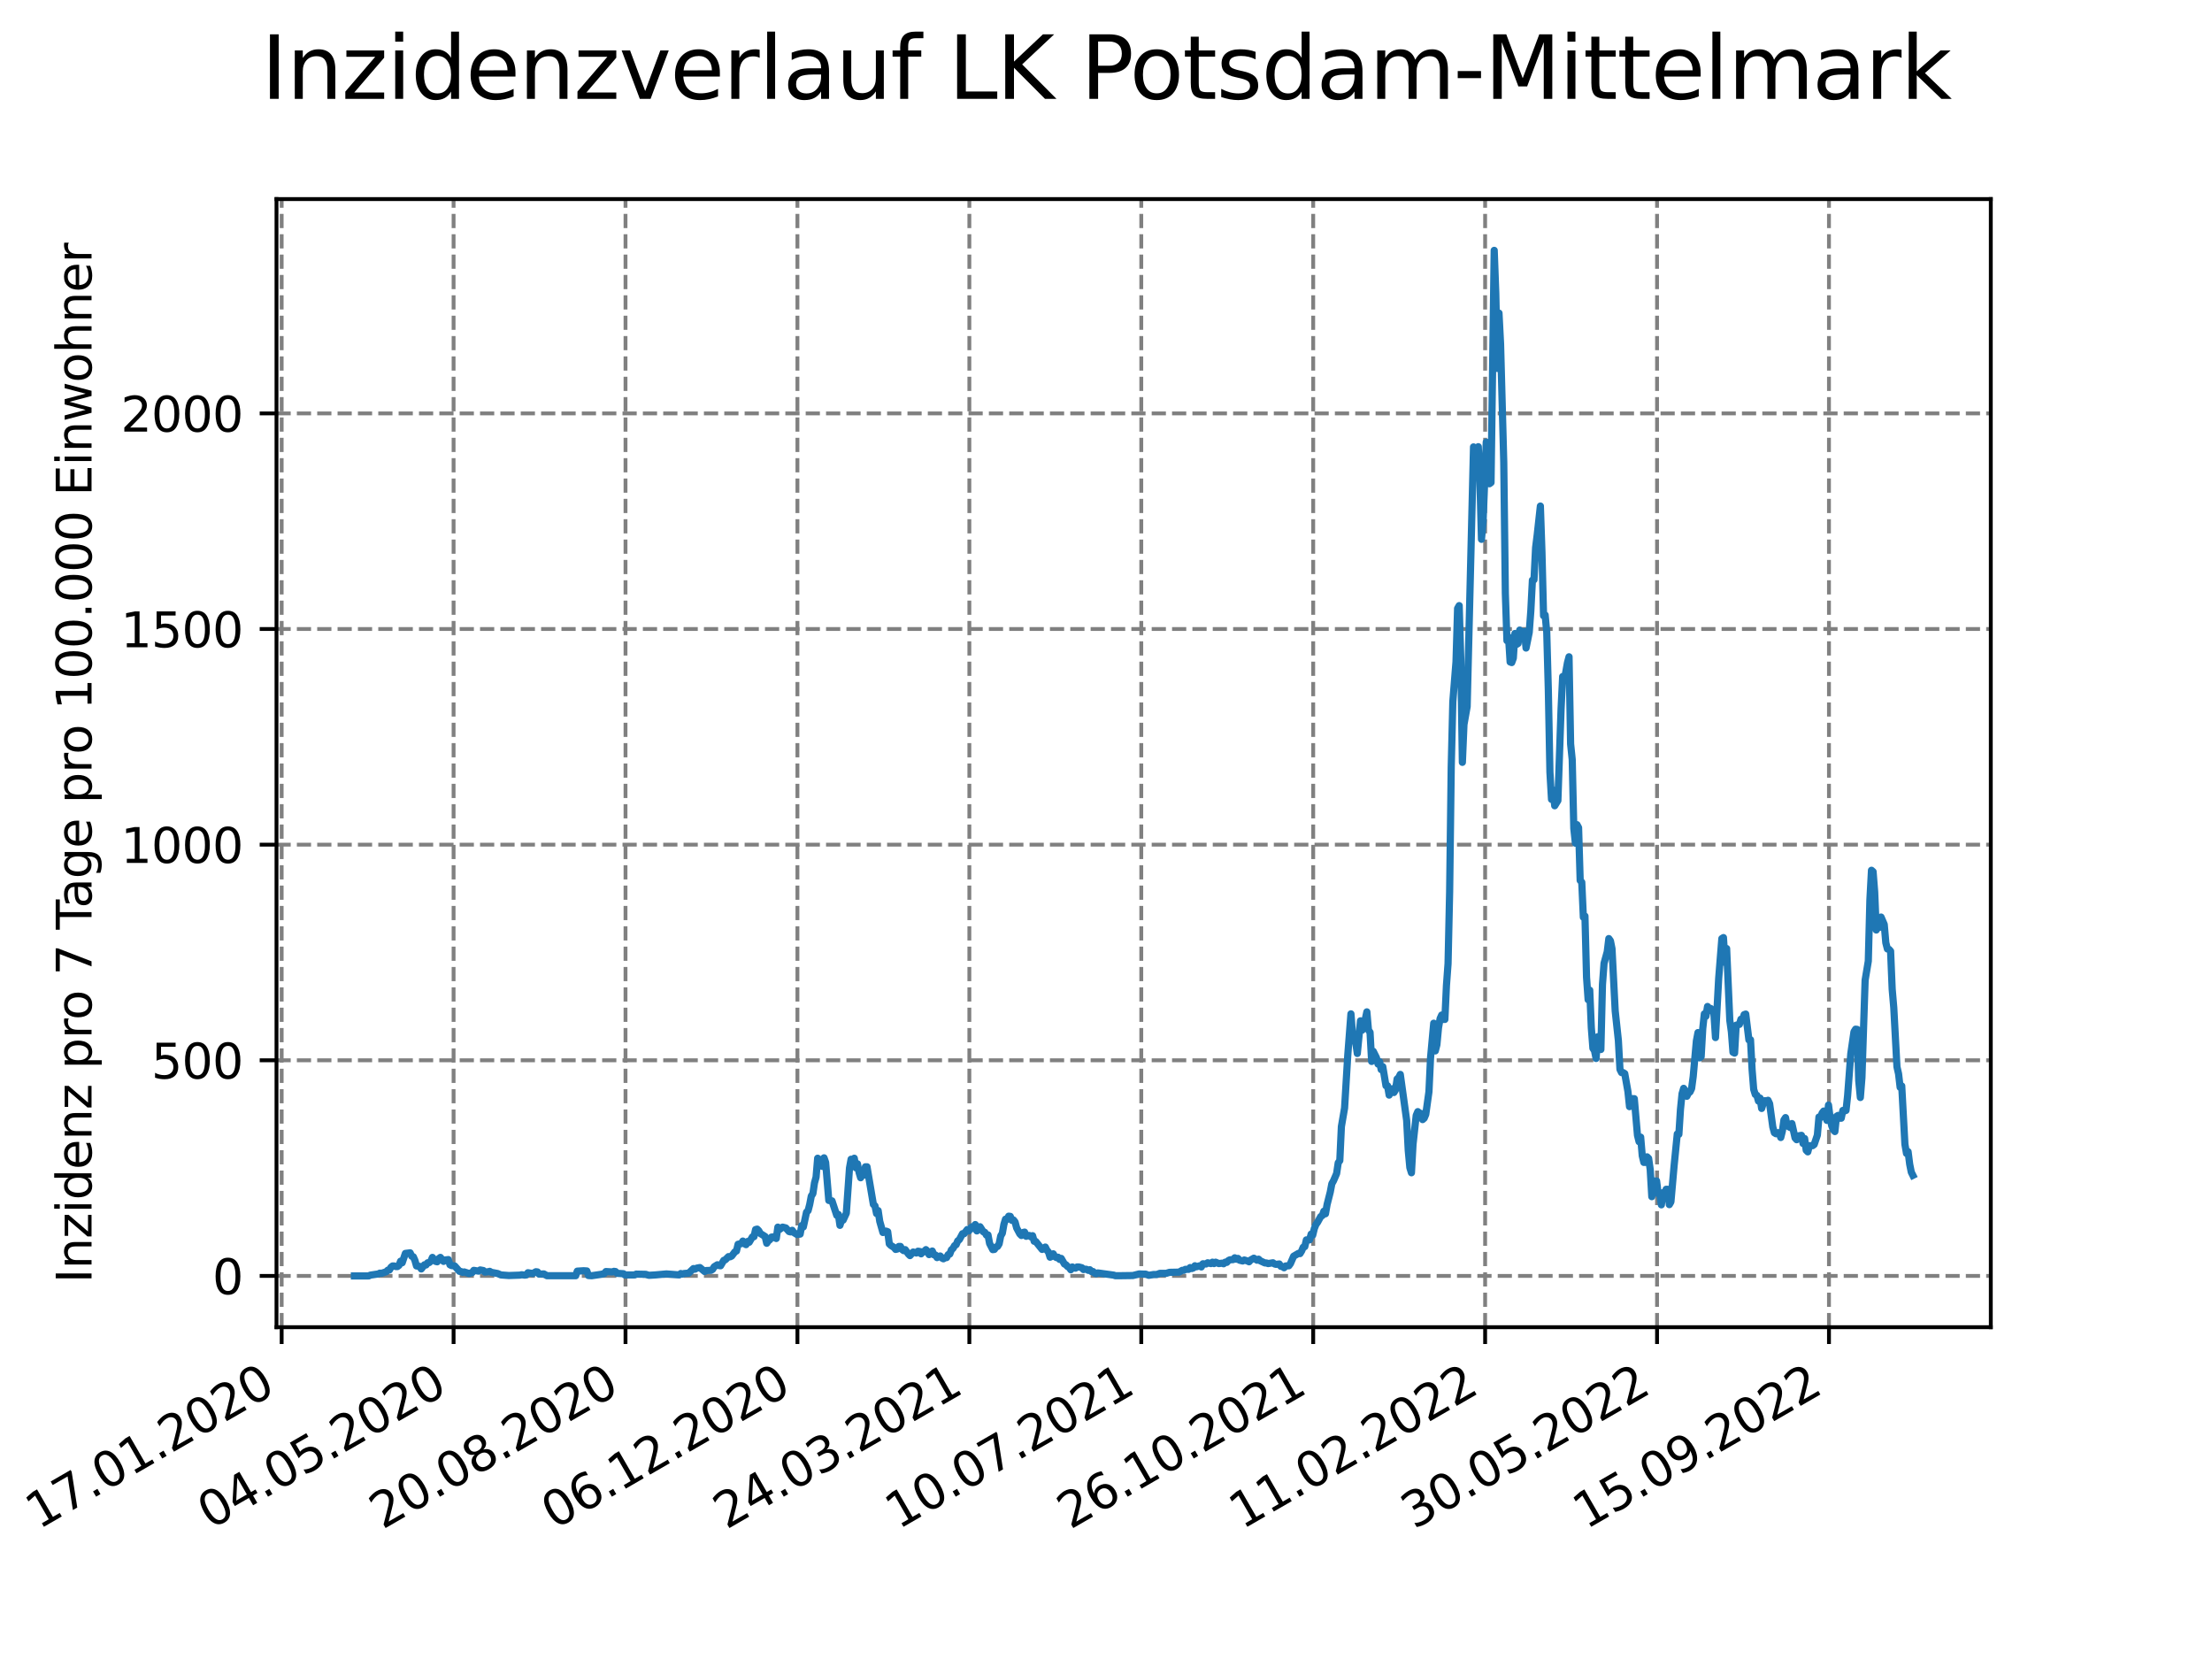 <?xml version="1.0" encoding="utf-8" standalone="no"?>
<!DOCTYPE svg PUBLIC "-//W3C//DTD SVG 1.1//EN"
  "http://www.w3.org/Graphics/SVG/1.1/DTD/svg11.dtd">
<svg xmlns:xlink="http://www.w3.org/1999/xlink" width="460.8pt" height="345.6pt" viewBox="0 0 460.8 345.6" xmlns="http://www.w3.org/2000/svg" version="1.1">
 <defs>
  <style type="text/css">*{stroke-linejoin: round; stroke-linecap: butt}</style>
 </defs>
 <g id="figure_1">
  <g id="patch_1">
   <path d="M 0 345.6 
L 460.8 345.6 
L 460.8 0 
L 0 0 
z
" style="fill: #ffffff"/>
  </g>
  <g id="axes_1">
   <g id="patch_2">
    <path d="M 57.6 276.48 
L 414.72 276.48 
L 414.72 41.472 
L 57.6 41.472 
z
" style="fill: #ffffff"/>
   </g>
   <g id="matplotlib.axis_1">
    <g id="xtick_1">
     <g id="line2d_1">
      <path d="M 58.675 276.48 
L 58.675 41.472 
" clip-path="url(#pa4d27a136f)" style="fill: none; stroke-dasharray: 2.96,1.28; stroke-dashoffset: 0; stroke: #808080; stroke-width: 0.8"/>
     </g>
     <g id="line2d_2">
      <defs>
       <path id="m63d4d045f2" d="M 0 0 
L 0 3.5 
" style="stroke: #000000; stroke-width: 0.8"/>
      </defs>
      <g>
       <use xlink:href="#m63d4d045f2" x="58.675" y="276.48" style="stroke: #000000; stroke-width: 0.8"/>
      </g>
     </g>
     <g id="text_1">
      <!-- 17.01.2020 -->
      <g transform="translate(8.05 318.689) rotate(-30) scale(0.1 -0.1)">
       <defs>
        <path id="DejaVuSans-31" d="M 794 531 
L 1825 531 
L 1825 4091 
L 703 3866 
L 703 4441 
L 1819 4666 
L 2450 4666 
L 2450 531 
L 3481 531 
L 3481 0 
L 794 0 
L 794 531 
z
" transform="scale(0.016)"/>
        <path id="DejaVuSans-37" d="M 525 4666 
L 3525 4666 
L 3525 4397 
L 1831 0 
L 1172 0 
L 2766 4134 
L 525 4134 
L 525 4666 
z
" transform="scale(0.016)"/>
        <path id="DejaVuSans-2e" d="M 684 794 
L 1344 794 
L 1344 0 
L 684 0 
L 684 794 
z
" transform="scale(0.016)"/>
        <path id="DejaVuSans-30" d="M 2034 4250 
Q 1547 4250 1301 3770 
Q 1056 3291 1056 2328 
Q 1056 1369 1301 889 
Q 1547 409 2034 409 
Q 2525 409 2770 889 
Q 3016 1369 3016 2328 
Q 3016 3291 2770 3770 
Q 2525 4250 2034 4250 
z
M 2034 4750 
Q 2819 4750 3233 4129 
Q 3647 3509 3647 2328 
Q 3647 1150 3233 529 
Q 2819 -91 2034 -91 
Q 1250 -91 836 529 
Q 422 1150 422 2328 
Q 422 3509 836 4129 
Q 1250 4750 2034 4750 
z
" transform="scale(0.016)"/>
        <path id="DejaVuSans-32" d="M 1228 531 
L 3431 531 
L 3431 0 
L 469 0 
L 469 531 
Q 828 903 1448 1529 
Q 2069 2156 2228 2338 
Q 2531 2678 2651 2914 
Q 2772 3150 2772 3378 
Q 2772 3750 2511 3984 
Q 2250 4219 1831 4219 
Q 1534 4219 1204 4116 
Q 875 4013 500 3803 
L 500 4441 
Q 881 4594 1212 4672 
Q 1544 4750 1819 4750 
Q 2544 4750 2975 4387 
Q 3406 4025 3406 3419 
Q 3406 3131 3298 2873 
Q 3191 2616 2906 2266 
Q 2828 2175 2409 1742 
Q 1991 1309 1228 531 
z
" transform="scale(0.016)"/>
       </defs>
       <use xlink:href="#DejaVuSans-31"/>
       <use xlink:href="#DejaVuSans-37" x="63.623"/>
       <use xlink:href="#DejaVuSans-2e" x="127.246"/>
       <use xlink:href="#DejaVuSans-30" x="159.033"/>
       <use xlink:href="#DejaVuSans-31" x="222.656"/>
       <use xlink:href="#DejaVuSans-2e" x="286.279"/>
       <use xlink:href="#DejaVuSans-32" x="318.066"/>
       <use xlink:href="#DejaVuSans-30" x="381.689"/>
       <use xlink:href="#DejaVuSans-32" x="445.312"/>
       <use xlink:href="#DejaVuSans-30" x="508.936"/>
      </g>
     </g>
    </g>
    <g id="xtick_2">
     <g id="line2d_3">
      <path d="M 94.49 276.48 
L 94.49 41.472 
" clip-path="url(#pa4d27a136f)" style="fill: none; stroke-dasharray: 2.96,1.28; stroke-dashoffset: 0; stroke: #808080; stroke-width: 0.8"/>
     </g>
     <g id="line2d_4">
      <g>
       <use xlink:href="#m63d4d045f2" x="94.49" y="276.48" style="stroke: #000000; stroke-width: 0.8"/>
      </g>
     </g>
     <g id="text_2">
      <!-- 04.05.2020 -->
      <g transform="translate(43.865 318.689) rotate(-30) scale(0.1 -0.1)">
       <defs>
        <path id="DejaVuSans-34" d="M 2419 4116 
L 825 1625 
L 2419 1625 
L 2419 4116 
z
M 2253 4666 
L 3047 4666 
L 3047 1625 
L 3713 1625 
L 3713 1100 
L 3047 1100 
L 3047 0 
L 2419 0 
L 2419 1100 
L 313 1100 
L 313 1709 
L 2253 4666 
z
" transform="scale(0.016)"/>
        <path id="DejaVuSans-35" d="M 691 4666 
L 3169 4666 
L 3169 4134 
L 1269 4134 
L 1269 2991 
Q 1406 3038 1543 3061 
Q 1681 3084 1819 3084 
Q 2600 3084 3056 2656 
Q 3513 2228 3513 1497 
Q 3513 744 3044 326 
Q 2575 -91 1722 -91 
Q 1428 -91 1123 -41 
Q 819 9 494 109 
L 494 744 
Q 775 591 1075 516 
Q 1375 441 1709 441 
Q 2250 441 2565 725 
Q 2881 1009 2881 1497 
Q 2881 1984 2565 2268 
Q 2250 2553 1709 2553 
Q 1456 2553 1204 2497 
Q 953 2441 691 2322 
L 691 4666 
z
" transform="scale(0.016)"/>
       </defs>
       <use xlink:href="#DejaVuSans-30"/>
       <use xlink:href="#DejaVuSans-34" x="63.623"/>
       <use xlink:href="#DejaVuSans-2e" x="127.246"/>
       <use xlink:href="#DejaVuSans-30" x="159.033"/>
       <use xlink:href="#DejaVuSans-35" x="222.656"/>
       <use xlink:href="#DejaVuSans-2e" x="286.279"/>
       <use xlink:href="#DejaVuSans-32" x="318.066"/>
       <use xlink:href="#DejaVuSans-30" x="381.689"/>
       <use xlink:href="#DejaVuSans-32" x="445.312"/>
       <use xlink:href="#DejaVuSans-30" x="508.936"/>
      </g>
     </g>
    </g>
    <g id="xtick_3">
     <g id="line2d_5">
      <path d="M 130.305 276.48 
L 130.305 41.472 
" clip-path="url(#pa4d27a136f)" style="fill: none; stroke-dasharray: 2.96,1.28; stroke-dashoffset: 0; stroke: #808080; stroke-width: 0.8"/>
     </g>
     <g id="line2d_6">
      <g>
       <use xlink:href="#m63d4d045f2" x="130.305" y="276.48" style="stroke: #000000; stroke-width: 0.8"/>
      </g>
     </g>
     <g id="text_3">
      <!-- 20.08.2020 -->
      <g transform="translate(79.679 318.689) rotate(-30) scale(0.1 -0.1)">
       <defs>
        <path id="DejaVuSans-38" d="M 2034 2216 
Q 1584 2216 1326 1975 
Q 1069 1734 1069 1313 
Q 1069 891 1326 650 
Q 1584 409 2034 409 
Q 2484 409 2743 651 
Q 3003 894 3003 1313 
Q 3003 1734 2745 1975 
Q 2488 2216 2034 2216 
z
M 1403 2484 
Q 997 2584 770 2862 
Q 544 3141 544 3541 
Q 544 4100 942 4425 
Q 1341 4750 2034 4750 
Q 2731 4750 3128 4425 
Q 3525 4100 3525 3541 
Q 3525 3141 3298 2862 
Q 3072 2584 2669 2484 
Q 3125 2378 3379 2068 
Q 3634 1759 3634 1313 
Q 3634 634 3220 271 
Q 2806 -91 2034 -91 
Q 1263 -91 848 271 
Q 434 634 434 1313 
Q 434 1759 690 2068 
Q 947 2378 1403 2484 
z
M 1172 3481 
Q 1172 3119 1398 2916 
Q 1625 2713 2034 2713 
Q 2441 2713 2670 2916 
Q 2900 3119 2900 3481 
Q 2900 3844 2670 4047 
Q 2441 4250 2034 4250 
Q 1625 4250 1398 4047 
Q 1172 3844 1172 3481 
z
" transform="scale(0.016)"/>
       </defs>
       <use xlink:href="#DejaVuSans-32"/>
       <use xlink:href="#DejaVuSans-30" x="63.623"/>
       <use xlink:href="#DejaVuSans-2e" x="127.246"/>
       <use xlink:href="#DejaVuSans-30" x="159.033"/>
       <use xlink:href="#DejaVuSans-38" x="222.656"/>
       <use xlink:href="#DejaVuSans-2e" x="286.279"/>
       <use xlink:href="#DejaVuSans-32" x="318.066"/>
       <use xlink:href="#DejaVuSans-30" x="381.689"/>
       <use xlink:href="#DejaVuSans-32" x="445.312"/>
       <use xlink:href="#DejaVuSans-30" x="508.936"/>
      </g>
     </g>
    </g>
    <g id="xtick_4">
     <g id="line2d_7">
      <path d="M 166.119 276.48 
L 166.119 41.472 
" clip-path="url(#pa4d27a136f)" style="fill: none; stroke-dasharray: 2.96,1.28; stroke-dashoffset: 0; stroke: #808080; stroke-width: 0.8"/>
     </g>
     <g id="line2d_8">
      <g>
       <use xlink:href="#m63d4d045f2" x="166.119" y="276.48" style="stroke: #000000; stroke-width: 0.8"/>
      </g>
     </g>
     <g id="text_4">
      <!-- 06.12.2020 -->
      <g transform="translate(115.494 318.689) rotate(-30) scale(0.1 -0.1)">
       <defs>
        <path id="DejaVuSans-36" d="M 2113 2584 
Q 1688 2584 1439 2293 
Q 1191 2003 1191 1497 
Q 1191 994 1439 701 
Q 1688 409 2113 409 
Q 2538 409 2786 701 
Q 3034 994 3034 1497 
Q 3034 2003 2786 2293 
Q 2538 2584 2113 2584 
z
M 3366 4563 
L 3366 3988 
Q 3128 4100 2886 4159 
Q 2644 4219 2406 4219 
Q 1781 4219 1451 3797 
Q 1122 3375 1075 2522 
Q 1259 2794 1537 2939 
Q 1816 3084 2150 3084 
Q 2853 3084 3261 2657 
Q 3669 2231 3669 1497 
Q 3669 778 3244 343 
Q 2819 -91 2113 -91 
Q 1303 -91 875 529 
Q 447 1150 447 2328 
Q 447 3434 972 4092 
Q 1497 4750 2381 4750 
Q 2619 4750 2861 4703 
Q 3103 4656 3366 4563 
z
" transform="scale(0.016)"/>
       </defs>
       <use xlink:href="#DejaVuSans-30"/>
       <use xlink:href="#DejaVuSans-36" x="63.623"/>
       <use xlink:href="#DejaVuSans-2e" x="127.246"/>
       <use xlink:href="#DejaVuSans-31" x="159.033"/>
       <use xlink:href="#DejaVuSans-32" x="222.656"/>
       <use xlink:href="#DejaVuSans-2e" x="286.279"/>
       <use xlink:href="#DejaVuSans-32" x="318.066"/>
       <use xlink:href="#DejaVuSans-30" x="381.689"/>
       <use xlink:href="#DejaVuSans-32" x="445.312"/>
       <use xlink:href="#DejaVuSans-30" x="508.936"/>
      </g>
     </g>
    </g>
    <g id="xtick_5">
     <g id="line2d_9">
      <path d="M 201.934 276.48 
L 201.934 41.472 
" clip-path="url(#pa4d27a136f)" style="fill: none; stroke-dasharray: 2.96,1.28; stroke-dashoffset: 0; stroke: #808080; stroke-width: 0.8"/>
     </g>
     <g id="line2d_10">
      <g>
       <use xlink:href="#m63d4d045f2" x="201.934" y="276.48" style="stroke: #000000; stroke-width: 0.8"/>
      </g>
     </g>
     <g id="text_5">
      <!-- 24.03.2021 -->
      <g transform="translate(151.309 318.689) rotate(-30) scale(0.1 -0.1)">
       <defs>
        <path id="DejaVuSans-33" d="M 2597 2516 
Q 3050 2419 3304 2112 
Q 3559 1806 3559 1356 
Q 3559 666 3084 287 
Q 2609 -91 1734 -91 
Q 1441 -91 1130 -33 
Q 819 25 488 141 
L 488 750 
Q 750 597 1062 519 
Q 1375 441 1716 441 
Q 2309 441 2620 675 
Q 2931 909 2931 1356 
Q 2931 1769 2642 2001 
Q 2353 2234 1838 2234 
L 1294 2234 
L 1294 2753 
L 1863 2753 
Q 2328 2753 2575 2939 
Q 2822 3125 2822 3475 
Q 2822 3834 2567 4026 
Q 2313 4219 1838 4219 
Q 1578 4219 1281 4162 
Q 984 4106 628 3988 
L 628 4550 
Q 988 4650 1302 4700 
Q 1616 4750 1894 4750 
Q 2613 4750 3031 4423 
Q 3450 4097 3450 3541 
Q 3450 3153 3228 2886 
Q 3006 2619 2597 2516 
z
" transform="scale(0.016)"/>
       </defs>
       <use xlink:href="#DejaVuSans-32"/>
       <use xlink:href="#DejaVuSans-34" x="63.623"/>
       <use xlink:href="#DejaVuSans-2e" x="127.246"/>
       <use xlink:href="#DejaVuSans-30" x="159.033"/>
       <use xlink:href="#DejaVuSans-33" x="222.656"/>
       <use xlink:href="#DejaVuSans-2e" x="286.279"/>
       <use xlink:href="#DejaVuSans-32" x="318.066"/>
       <use xlink:href="#DejaVuSans-30" x="381.689"/>
       <use xlink:href="#DejaVuSans-32" x="445.312"/>
       <use xlink:href="#DejaVuSans-31" x="508.936"/>
      </g>
     </g>
    </g>
    <g id="xtick_6">
     <g id="line2d_11">
      <path d="M 237.749 276.48 
L 237.749 41.472 
" clip-path="url(#pa4d27a136f)" style="fill: none; stroke-dasharray: 2.96,1.28; stroke-dashoffset: 0; stroke: #808080; stroke-width: 0.8"/>
     </g>
     <g id="line2d_12">
      <g>
       <use xlink:href="#m63d4d045f2" x="237.749" y="276.48" style="stroke: #000000; stroke-width: 0.8"/>
      </g>
     </g>
     <g id="text_6">
      <!-- 10.07.2021 -->
      <g transform="translate(187.124 318.689) rotate(-30) scale(0.1 -0.1)">
       <use xlink:href="#DejaVuSans-31"/>
       <use xlink:href="#DejaVuSans-30" x="63.623"/>
       <use xlink:href="#DejaVuSans-2e" x="127.246"/>
       <use xlink:href="#DejaVuSans-30" x="159.033"/>
       <use xlink:href="#DejaVuSans-37" x="222.656"/>
       <use xlink:href="#DejaVuSans-2e" x="286.279"/>
       <use xlink:href="#DejaVuSans-32" x="318.066"/>
       <use xlink:href="#DejaVuSans-30" x="381.689"/>
       <use xlink:href="#DejaVuSans-32" x="445.312"/>
       <use xlink:href="#DejaVuSans-31" x="508.936"/>
      </g>
     </g>
    </g>
    <g id="xtick_7">
     <g id="line2d_13">
      <path d="M 273.564 276.48 
L 273.564 41.472 
" clip-path="url(#pa4d27a136f)" style="fill: none; stroke-dasharray: 2.96,1.28; stroke-dashoffset: 0; stroke: #808080; stroke-width: 0.8"/>
     </g>
     <g id="line2d_14">
      <g>
       <use xlink:href="#m63d4d045f2" x="273.564" y="276.48" style="stroke: #000000; stroke-width: 0.8"/>
      </g>
     </g>
     <g id="text_7">
      <!-- 26.10.2021 -->
      <g transform="translate(222.939 318.689) rotate(-30) scale(0.1 -0.1)">
       <use xlink:href="#DejaVuSans-32"/>
       <use xlink:href="#DejaVuSans-36" x="63.623"/>
       <use xlink:href="#DejaVuSans-2e" x="127.246"/>
       <use xlink:href="#DejaVuSans-31" x="159.033"/>
       <use xlink:href="#DejaVuSans-30" x="222.656"/>
       <use xlink:href="#DejaVuSans-2e" x="286.279"/>
       <use xlink:href="#DejaVuSans-32" x="318.066"/>
       <use xlink:href="#DejaVuSans-30" x="381.689"/>
       <use xlink:href="#DejaVuSans-32" x="445.312"/>
       <use xlink:href="#DejaVuSans-31" x="508.936"/>
      </g>
     </g>
    </g>
    <g id="xtick_8">
     <g id="line2d_15">
      <path d="M 309.379 276.48 
L 309.379 41.472 
" clip-path="url(#pa4d27a136f)" style="fill: none; stroke-dasharray: 2.96,1.28; stroke-dashoffset: 0; stroke: #808080; stroke-width: 0.8"/>
     </g>
     <g id="line2d_16">
      <g>
       <use xlink:href="#m63d4d045f2" x="309.379" y="276.48" style="stroke: #000000; stroke-width: 0.8"/>
      </g>
     </g>
     <g id="text_8">
      <!-- 11.02.2022 -->
      <g transform="translate(258.753 318.689) rotate(-30) scale(0.1 -0.1)">
       <use xlink:href="#DejaVuSans-31"/>
       <use xlink:href="#DejaVuSans-31" x="63.623"/>
       <use xlink:href="#DejaVuSans-2e" x="127.246"/>
       <use xlink:href="#DejaVuSans-30" x="159.033"/>
       <use xlink:href="#DejaVuSans-32" x="222.656"/>
       <use xlink:href="#DejaVuSans-2e" x="286.279"/>
       <use xlink:href="#DejaVuSans-32" x="318.066"/>
       <use xlink:href="#DejaVuSans-30" x="381.689"/>
       <use xlink:href="#DejaVuSans-32" x="445.312"/>
       <use xlink:href="#DejaVuSans-32" x="508.936"/>
      </g>
     </g>
    </g>
    <g id="xtick_9">
     <g id="line2d_17">
      <path d="M 345.193 276.48 
L 345.193 41.472 
" clip-path="url(#pa4d27a136f)" style="fill: none; stroke-dasharray: 2.96,1.28; stroke-dashoffset: 0; stroke: #808080; stroke-width: 0.8"/>
     </g>
     <g id="line2d_18">
      <g>
       <use xlink:href="#m63d4d045f2" x="345.193" y="276.48" style="stroke: #000000; stroke-width: 0.8"/>
      </g>
     </g>
     <g id="text_9">
      <!-- 30.05.2022 -->
      <g transform="translate(294.568 318.689) rotate(-30) scale(0.1 -0.1)">
       <use xlink:href="#DejaVuSans-33"/>
       <use xlink:href="#DejaVuSans-30" x="63.623"/>
       <use xlink:href="#DejaVuSans-2e" x="127.246"/>
       <use xlink:href="#DejaVuSans-30" x="159.033"/>
       <use xlink:href="#DejaVuSans-35" x="222.656"/>
       <use xlink:href="#DejaVuSans-2e" x="286.279"/>
       <use xlink:href="#DejaVuSans-32" x="318.066"/>
       <use xlink:href="#DejaVuSans-30" x="381.689"/>
       <use xlink:href="#DejaVuSans-32" x="445.312"/>
       <use xlink:href="#DejaVuSans-32" x="508.936"/>
      </g>
     </g>
    </g>
    <g id="xtick_10">
     <g id="line2d_19">
      <path d="M 381.008 276.48 
L 381.008 41.472 
" clip-path="url(#pa4d27a136f)" style="fill: none; stroke-dasharray: 2.96,1.28; stroke-dashoffset: 0; stroke: #808080; stroke-width: 0.8"/>
     </g>
     <g id="line2d_20">
      <g>
       <use xlink:href="#m63d4d045f2" x="381.008" y="276.48" style="stroke: #000000; stroke-width: 0.8"/>
      </g>
     </g>
     <g id="text_10">
      <!-- 15.09.2022 -->
      <g transform="translate(330.383 318.689) rotate(-30) scale(0.1 -0.1)">
       <defs>
        <path id="DejaVuSans-39" d="M 703 97 
L 703 672 
Q 941 559 1184 500 
Q 1428 441 1663 441 
Q 2288 441 2617 861 
Q 2947 1281 2994 2138 
Q 2813 1869 2534 1725 
Q 2256 1581 1919 1581 
Q 1219 1581 811 2004 
Q 403 2428 403 3163 
Q 403 3881 828 4315 
Q 1253 4750 1959 4750 
Q 2769 4750 3195 4129 
Q 3622 3509 3622 2328 
Q 3622 1225 3098 567 
Q 2575 -91 1691 -91 
Q 1453 -91 1209 -44 
Q 966 3 703 97 
z
M 1959 2075 
Q 2384 2075 2632 2365 
Q 2881 2656 2881 3163 
Q 2881 3666 2632 3958 
Q 2384 4250 1959 4250 
Q 1534 4250 1286 3958 
Q 1038 3666 1038 3163 
Q 1038 2656 1286 2365 
Q 1534 2075 1959 2075 
z
" transform="scale(0.016)"/>
       </defs>
       <use xlink:href="#DejaVuSans-31"/>
       <use xlink:href="#DejaVuSans-35" x="63.623"/>
       <use xlink:href="#DejaVuSans-2e" x="127.246"/>
       <use xlink:href="#DejaVuSans-30" x="159.033"/>
       <use xlink:href="#DejaVuSans-39" x="222.656"/>
       <use xlink:href="#DejaVuSans-2e" x="286.279"/>
       <use xlink:href="#DejaVuSans-32" x="318.066"/>
       <use xlink:href="#DejaVuSans-30" x="381.689"/>
       <use xlink:href="#DejaVuSans-32" x="445.312"/>
       <use xlink:href="#DejaVuSans-32" x="508.936"/>
      </g>
     </g>
    </g>
   </g>
   <g id="matplotlib.axis_2">
    <g id="ytick_1">
     <g id="line2d_21">
      <path d="M 57.6 265.798 
L 414.72 265.798 
" clip-path="url(#pa4d27a136f)" style="fill: none; stroke-dasharray: 2.96,1.28; stroke-dashoffset: 0; stroke: #808080; stroke-width: 0.8"/>
     </g>
     <g id="line2d_22">
      <defs>
       <path id="m6dec79f4f8" d="M 0 0 
L -3.5 0 
" style="stroke: #000000; stroke-width: 0.8"/>
      </defs>
      <g>
       <use xlink:href="#m6dec79f4f8" x="57.6" y="265.798" style="stroke: #000000; stroke-width: 0.8"/>
      </g>
     </g>
     <g id="text_11">
      <!-- 0 -->
      <g transform="translate(44.237 269.597) scale(0.1 -0.1)">
       <use xlink:href="#DejaVuSans-30"/>
      </g>
     </g>
    </g>
    <g id="ytick_2">
     <g id="line2d_23">
      <path d="M 57.6 220.877 
L 414.72 220.877 
" clip-path="url(#pa4d27a136f)" style="fill: none; stroke-dasharray: 2.96,1.28; stroke-dashoffset: 0; stroke: #808080; stroke-width: 0.8"/>
     </g>
     <g id="line2d_24">
      <g>
       <use xlink:href="#m6dec79f4f8" x="57.6" y="220.877" style="stroke: #000000; stroke-width: 0.8"/>
      </g>
     </g>
     <g id="text_12">
      <!-- 500 -->
      <g transform="translate(31.512 224.677) scale(0.1 -0.1)">
       <use xlink:href="#DejaVuSans-35"/>
       <use xlink:href="#DejaVuSans-30" x="63.623"/>
       <use xlink:href="#DejaVuSans-30" x="127.246"/>
      </g>
     </g>
    </g>
    <g id="ytick_3">
     <g id="line2d_25">
      <path d="M 57.6 175.957 
L 414.72 175.957 
" clip-path="url(#pa4d27a136f)" style="fill: none; stroke-dasharray: 2.96,1.28; stroke-dashoffset: 0; stroke: #808080; stroke-width: 0.8"/>
     </g>
     <g id="line2d_26">
      <g>
       <use xlink:href="#m6dec79f4f8" x="57.6" y="175.957" style="stroke: #000000; stroke-width: 0.8"/>
      </g>
     </g>
     <g id="text_13">
      <!-- 1000 -->
      <g transform="translate(25.15 179.756) scale(0.1 -0.1)">
       <use xlink:href="#DejaVuSans-31"/>
       <use xlink:href="#DejaVuSans-30" x="63.623"/>
       <use xlink:href="#DejaVuSans-30" x="127.246"/>
       <use xlink:href="#DejaVuSans-30" x="190.869"/>
      </g>
     </g>
    </g>
    <g id="ytick_4">
     <g id="line2d_27">
      <path d="M 57.6 131.037 
L 414.72 131.037 
" clip-path="url(#pa4d27a136f)" style="fill: none; stroke-dasharray: 2.96,1.28; stroke-dashoffset: 0; stroke: #808080; stroke-width: 0.8"/>
     </g>
     <g id="line2d_28">
      <g>
       <use xlink:href="#m6dec79f4f8" x="57.6" y="131.037" style="stroke: #000000; stroke-width: 0.8"/>
      </g>
     </g>
     <g id="text_14">
      <!-- 1500 -->
      <g transform="translate(25.15 134.836) scale(0.1 -0.1)">
       <use xlink:href="#DejaVuSans-31"/>
       <use xlink:href="#DejaVuSans-35" x="63.623"/>
       <use xlink:href="#DejaVuSans-30" x="127.246"/>
       <use xlink:href="#DejaVuSans-30" x="190.869"/>
      </g>
     </g>
    </g>
    <g id="ytick_5">
     <g id="line2d_29">
      <path d="M 57.6 86.116 
L 414.72 86.116 
" clip-path="url(#pa4d27a136f)" style="fill: none; stroke-dasharray: 2.96,1.28; stroke-dashoffset: 0; stroke: #808080; stroke-width: 0.8"/>
     </g>
     <g id="line2d_30">
      <g>
       <use xlink:href="#m6dec79f4f8" x="57.6" y="86.116" style="stroke: #000000; stroke-width: 0.8"/>
      </g>
     </g>
     <g id="text_15">
      <!-- 2000 -->
      <g transform="translate(25.15 89.916) scale(0.1 -0.1)">
       <use xlink:href="#DejaVuSans-32"/>
       <use xlink:href="#DejaVuSans-30" x="63.623"/>
       <use xlink:href="#DejaVuSans-30" x="127.246"/>
       <use xlink:href="#DejaVuSans-30" x="190.869"/>
      </g>
     </g>
    </g>
    <g id="text_16">
     <!-- Inzidenz pro 7 Tage pro 100.000 Einwohner -->
     <g transform="translate(19.07 267.301) rotate(-90) scale(0.1 -0.1)">
      <defs>
       <path id="DejaVuSans-49" d="M 628 4666 
L 1259 4666 
L 1259 0 
L 628 0 
L 628 4666 
z
" transform="scale(0.016)"/>
       <path id="DejaVuSans-6e" d="M 3513 2113 
L 3513 0 
L 2938 0 
L 2938 2094 
Q 2938 2591 2744 2837 
Q 2550 3084 2163 3084 
Q 1697 3084 1428 2787 
Q 1159 2491 1159 1978 
L 1159 0 
L 581 0 
L 581 3500 
L 1159 3500 
L 1159 2956 
Q 1366 3272 1645 3428 
Q 1925 3584 2291 3584 
Q 2894 3584 3203 3211 
Q 3513 2838 3513 2113 
z
" transform="scale(0.016)"/>
       <path id="DejaVuSans-7a" d="M 353 3500 
L 3084 3500 
L 3084 2975 
L 922 459 
L 3084 459 
L 3084 0 
L 275 0 
L 275 525 
L 2438 3041 
L 353 3041 
L 353 3500 
z
" transform="scale(0.016)"/>
       <path id="DejaVuSans-69" d="M 603 3500 
L 1178 3500 
L 1178 0 
L 603 0 
L 603 3500 
z
M 603 4863 
L 1178 4863 
L 1178 4134 
L 603 4134 
L 603 4863 
z
" transform="scale(0.016)"/>
       <path id="DejaVuSans-64" d="M 2906 2969 
L 2906 4863 
L 3481 4863 
L 3481 0 
L 2906 0 
L 2906 525 
Q 2725 213 2448 61 
Q 2172 -91 1784 -91 
Q 1150 -91 751 415 
Q 353 922 353 1747 
Q 353 2572 751 3078 
Q 1150 3584 1784 3584 
Q 2172 3584 2448 3432 
Q 2725 3281 2906 2969 
z
M 947 1747 
Q 947 1113 1208 752 
Q 1469 391 1925 391 
Q 2381 391 2643 752 
Q 2906 1113 2906 1747 
Q 2906 2381 2643 2742 
Q 2381 3103 1925 3103 
Q 1469 3103 1208 2742 
Q 947 2381 947 1747 
z
" transform="scale(0.016)"/>
       <path id="DejaVuSans-65" d="M 3597 1894 
L 3597 1613 
L 953 1613 
Q 991 1019 1311 708 
Q 1631 397 2203 397 
Q 2534 397 2845 478 
Q 3156 559 3463 722 
L 3463 178 
Q 3153 47 2828 -22 
Q 2503 -91 2169 -91 
Q 1331 -91 842 396 
Q 353 884 353 1716 
Q 353 2575 817 3079 
Q 1281 3584 2069 3584 
Q 2775 3584 3186 3129 
Q 3597 2675 3597 1894 
z
M 3022 2063 
Q 3016 2534 2758 2815 
Q 2500 3097 2075 3097 
Q 1594 3097 1305 2825 
Q 1016 2553 972 2059 
L 3022 2063 
z
" transform="scale(0.016)"/>
       <path id="DejaVuSans-20" transform="scale(0.016)"/>
       <path id="DejaVuSans-70" d="M 1159 525 
L 1159 -1331 
L 581 -1331 
L 581 3500 
L 1159 3500 
L 1159 2969 
Q 1341 3281 1617 3432 
Q 1894 3584 2278 3584 
Q 2916 3584 3314 3078 
Q 3713 2572 3713 1747 
Q 3713 922 3314 415 
Q 2916 -91 2278 -91 
Q 1894 -91 1617 61 
Q 1341 213 1159 525 
z
M 3116 1747 
Q 3116 2381 2855 2742 
Q 2594 3103 2138 3103 
Q 1681 3103 1420 2742 
Q 1159 2381 1159 1747 
Q 1159 1113 1420 752 
Q 1681 391 2138 391 
Q 2594 391 2855 752 
Q 3116 1113 3116 1747 
z
" transform="scale(0.016)"/>
       <path id="DejaVuSans-72" d="M 2631 2963 
Q 2534 3019 2420 3045 
Q 2306 3072 2169 3072 
Q 1681 3072 1420 2755 
Q 1159 2438 1159 1844 
L 1159 0 
L 581 0 
L 581 3500 
L 1159 3500 
L 1159 2956 
Q 1341 3275 1631 3429 
Q 1922 3584 2338 3584 
Q 2397 3584 2469 3576 
Q 2541 3569 2628 3553 
L 2631 2963 
z
" transform="scale(0.016)"/>
       <path id="DejaVuSans-6f" d="M 1959 3097 
Q 1497 3097 1228 2736 
Q 959 2375 959 1747 
Q 959 1119 1226 758 
Q 1494 397 1959 397 
Q 2419 397 2687 759 
Q 2956 1122 2956 1747 
Q 2956 2369 2687 2733 
Q 2419 3097 1959 3097 
z
M 1959 3584 
Q 2709 3584 3137 3096 
Q 3566 2609 3566 1747 
Q 3566 888 3137 398 
Q 2709 -91 1959 -91 
Q 1206 -91 779 398 
Q 353 888 353 1747 
Q 353 2609 779 3096 
Q 1206 3584 1959 3584 
z
" transform="scale(0.016)"/>
       <path id="DejaVuSans-54" d="M -19 4666 
L 3928 4666 
L 3928 4134 
L 2272 4134 
L 2272 0 
L 1638 0 
L 1638 4134 
L -19 4134 
L -19 4666 
z
" transform="scale(0.016)"/>
       <path id="DejaVuSans-61" d="M 2194 1759 
Q 1497 1759 1228 1600 
Q 959 1441 959 1056 
Q 959 750 1161 570 
Q 1363 391 1709 391 
Q 2188 391 2477 730 
Q 2766 1069 2766 1631 
L 2766 1759 
L 2194 1759 
z
M 3341 1997 
L 3341 0 
L 2766 0 
L 2766 531 
Q 2569 213 2275 61 
Q 1981 -91 1556 -91 
Q 1019 -91 701 211 
Q 384 513 384 1019 
Q 384 1609 779 1909 
Q 1175 2209 1959 2209 
L 2766 2209 
L 2766 2266 
Q 2766 2663 2505 2880 
Q 2244 3097 1772 3097 
Q 1472 3097 1187 3025 
Q 903 2953 641 2809 
L 641 3341 
Q 956 3463 1253 3523 
Q 1550 3584 1831 3584 
Q 2591 3584 2966 3190 
Q 3341 2797 3341 1997 
z
" transform="scale(0.016)"/>
       <path id="DejaVuSans-67" d="M 2906 1791 
Q 2906 2416 2648 2759 
Q 2391 3103 1925 3103 
Q 1463 3103 1205 2759 
Q 947 2416 947 1791 
Q 947 1169 1205 825 
Q 1463 481 1925 481 
Q 2391 481 2648 825 
Q 2906 1169 2906 1791 
z
M 3481 434 
Q 3481 -459 3084 -895 
Q 2688 -1331 1869 -1331 
Q 1566 -1331 1297 -1286 
Q 1028 -1241 775 -1147 
L 775 -588 
Q 1028 -725 1275 -790 
Q 1522 -856 1778 -856 
Q 2344 -856 2625 -561 
Q 2906 -266 2906 331 
L 2906 616 
Q 2728 306 2450 153 
Q 2172 0 1784 0 
Q 1141 0 747 490 
Q 353 981 353 1791 
Q 353 2603 747 3093 
Q 1141 3584 1784 3584 
Q 2172 3584 2450 3431 
Q 2728 3278 2906 2969 
L 2906 3500 
L 3481 3500 
L 3481 434 
z
" transform="scale(0.016)"/>
       <path id="DejaVuSans-45" d="M 628 4666 
L 3578 4666 
L 3578 4134 
L 1259 4134 
L 1259 2753 
L 3481 2753 
L 3481 2222 
L 1259 2222 
L 1259 531 
L 3634 531 
L 3634 0 
L 628 0 
L 628 4666 
z
" transform="scale(0.016)"/>
       <path id="DejaVuSans-77" d="M 269 3500 
L 844 3500 
L 1563 769 
L 2278 3500 
L 2956 3500 
L 3675 769 
L 4391 3500 
L 4966 3500 
L 4050 0 
L 3372 0 
L 2619 2869 
L 1863 0 
L 1184 0 
L 269 3500 
z
" transform="scale(0.016)"/>
       <path id="DejaVuSans-68" d="M 3513 2113 
L 3513 0 
L 2938 0 
L 2938 2094 
Q 2938 2591 2744 2837 
Q 2550 3084 2163 3084 
Q 1697 3084 1428 2787 
Q 1159 2491 1159 1978 
L 1159 0 
L 581 0 
L 581 4863 
L 1159 4863 
L 1159 2956 
Q 1366 3272 1645 3428 
Q 1925 3584 2291 3584 
Q 2894 3584 3203 3211 
Q 3513 2838 3513 2113 
z
" transform="scale(0.016)"/>
      </defs>
      <use xlink:href="#DejaVuSans-49"/>
      <use xlink:href="#DejaVuSans-6e" x="29.492"/>
      <use xlink:href="#DejaVuSans-7a" x="92.871"/>
      <use xlink:href="#DejaVuSans-69" x="145.361"/>
      <use xlink:href="#DejaVuSans-64" x="173.145"/>
      <use xlink:href="#DejaVuSans-65" x="236.621"/>
      <use xlink:href="#DejaVuSans-6e" x="298.145"/>
      <use xlink:href="#DejaVuSans-7a" x="361.523"/>
      <use xlink:href="#DejaVuSans-20" x="414.014"/>
      <use xlink:href="#DejaVuSans-70" x="445.801"/>
      <use xlink:href="#DejaVuSans-72" x="509.277"/>
      <use xlink:href="#DejaVuSans-6f" x="548.141"/>
      <use xlink:href="#DejaVuSans-20" x="609.322"/>
      <use xlink:href="#DejaVuSans-37" x="641.109"/>
      <use xlink:href="#DejaVuSans-20" x="704.732"/>
      <use xlink:href="#DejaVuSans-54" x="736.52"/>
      <use xlink:href="#DejaVuSans-61" x="781.104"/>
      <use xlink:href="#DejaVuSans-67" x="842.383"/>
      <use xlink:href="#DejaVuSans-65" x="905.859"/>
      <use xlink:href="#DejaVuSans-20" x="967.383"/>
      <use xlink:href="#DejaVuSans-70" x="999.17"/>
      <use xlink:href="#DejaVuSans-72" x="1062.646"/>
      <use xlink:href="#DejaVuSans-6f" x="1101.51"/>
      <use xlink:href="#DejaVuSans-20" x="1162.691"/>
      <use xlink:href="#DejaVuSans-31" x="1194.479"/>
      <use xlink:href="#DejaVuSans-30" x="1258.102"/>
      <use xlink:href="#DejaVuSans-30" x="1321.725"/>
      <use xlink:href="#DejaVuSans-2e" x="1385.348"/>
      <use xlink:href="#DejaVuSans-30" x="1417.135"/>
      <use xlink:href="#DejaVuSans-30" x="1480.758"/>
      <use xlink:href="#DejaVuSans-30" x="1544.381"/>
      <use xlink:href="#DejaVuSans-20" x="1608.004"/>
      <use xlink:href="#DejaVuSans-45" x="1639.791"/>
      <use xlink:href="#DejaVuSans-69" x="1702.975"/>
      <use xlink:href="#DejaVuSans-6e" x="1730.758"/>
      <use xlink:href="#DejaVuSans-77" x="1794.137"/>
      <use xlink:href="#DejaVuSans-6f" x="1875.924"/>
      <use xlink:href="#DejaVuSans-68" x="1937.105"/>
      <use xlink:href="#DejaVuSans-6e" x="2000.484"/>
      <use xlink:href="#DejaVuSans-65" x="2063.863"/>
      <use xlink:href="#DejaVuSans-72" x="2125.387"/>
     </g>
    </g>
   </g>
   <g id="line2d_31">
    <path d="M 73.833 265.798 
L 76.817 265.798 
L 77.149 265.632 
L 78.807 265.383 
L 79.139 265.217 
L 79.47 265.259 
L 80.465 264.927 
L 80.797 264.595 
L 81.128 264.553 
L 81.46 263.973 
L 81.792 263.724 
L 82.123 263.724 
L 82.455 263.848 
L 82.786 263.848 
L 83.118 263.599 
L 83.45 262.728 
L 83.781 263.06 
L 84.445 261.11 
L 85.439 260.986 
L 85.771 261.691 
L 86.103 261.815 
L 86.434 262.562 
L 86.766 263.724 
L 87.429 263.807 
L 87.761 264.346 
L 88.424 263.475 
L 88.756 263.516 
L 89.087 263.06 
L 89.419 263.018 
L 89.75 262.728 
L 90.082 261.94 
L 90.745 262.769 
L 91.077 262.852 
L 91.409 262.189 
L 91.74 261.94 
L 92.403 262.769 
L 92.735 262.479 
L 93.398 262.396 
L 93.73 263.475 
L 94.061 263.641 
L 94.725 263.724 
L 95.72 264.844 
L 96.051 264.885 
L 96.383 265.051 
L 96.714 264.968 
L 97.709 265.3 
L 98.372 265.093 
L 98.704 264.636 
L 99.699 264.802 
L 100.031 264.553 
L 100.694 264.678 
L 101.025 265.01 
L 101.689 264.927 
L 102.02 264.844 
L 102.352 265.051 
L 103.678 265.3 
L 104.342 265.59 
L 106 265.715 
L 108.321 265.632 
L 108.653 265.549 
L 109.316 265.632 
L 109.648 265.59 
L 109.979 265.134 
L 110.974 265.3 
L 111.637 264.927 
L 111.969 264.968 
L 112.3 265.424 
L 113.295 265.383 
L 113.959 265.756 
L 119.928 265.756 
L 120.259 264.802 
L 121.586 264.719 
L 122.249 264.761 
L 122.581 265.715 
L 123.244 265.756 
L 125.234 265.466 
L 125.897 265.3 
L 126.228 264.885 
L 127.555 264.968 
L 127.887 264.844 
L 128.218 264.885 
L 128.55 265.259 
L 129.876 265.341 
L 130.208 265.59 
L 130.871 265.59 
L 132.198 265.59 
L 132.529 265.424 
L 134.519 265.466 
L 135.182 265.673 
L 136.509 265.59 
L 138.83 265.383 
L 140.488 265.507 
L 141.483 265.59 
L 141.815 265.3 
L 142.146 265.424 
L 142.478 265.3 
L 143.473 265.217 
L 144.467 264.263 
L 144.799 264.387 
L 145.131 264.18 
L 145.794 264.055 
L 146.789 264.885 
L 147.12 264.678 
L 148.115 264.636 
L 148.447 264.429 
L 148.779 263.89 
L 149.442 263.475 
L 149.773 263.641 
L 150.105 263.682 
L 150.768 262.562 
L 151.1 262.438 
L 151.763 261.774 
L 152.095 261.815 
L 152.426 261.649 
L 153.09 260.778 
L 153.421 260.612 
L 153.753 259.202 
L 154.416 259.077 
L 154.748 258.538 
L 155.079 259.077 
L 155.411 259.285 
L 155.743 258.621 
L 156.074 258.787 
L 156.737 257.667 
L 157.069 257.625 
L 157.401 256.132 
L 157.732 256.049 
L 158.064 256.381 
L 158.395 256.962 
L 159.39 257.584 
L 159.722 258.994 
L 160.054 258.497 
L 160.385 258.248 
L 160.717 257.708 
L 161.048 257.667 
L 161.712 257.999 
L 162.043 255.634 
L 162.375 256.132 
L 163.038 255.634 
L 163.701 255.8 
L 164.365 256.547 
L 164.696 256.63 
L 165.028 256.298 
L 165.359 256.754 
L 166.023 257.169 
L 166.686 257.086 
L 167.018 255.302 
L 167.349 255.593 
L 168.012 252.523 
L 168.344 252.191 
L 168.676 250.905 
L 169.007 249.163 
L 169.339 248.665 
L 169.67 246.425 
L 170.002 245.222 
L 170.334 241.281 
L 170.665 241.53 
L 170.997 242.857 
L 171.329 242.982 
L 171.66 241.198 
L 171.992 242.152 
L 172.655 250.075 
L 173.318 250.158 
L 174.313 253.187 
L 174.645 252.979 
L 174.976 255.261 
L 175.308 254.182 
L 175.64 254.182 
L 176.303 252.73 
L 176.966 243.313 
L 177.298 241.488 
L 177.629 241.613 
L 177.961 241.281 
L 178.293 243.272 
L 178.624 242.442 
L 178.956 244.226 
L 179.287 245.346 
L 179.619 244.309 
L 179.951 244.807 
L 180.282 243.064 
L 180.614 243.064 
L 181.94 250.905 
L 182.272 251.195 
L 182.604 252.813 
L 182.935 252.191 
L 183.267 254.431 
L 183.93 256.754 
L 184.262 256.671 
L 184.593 256.464 
L 184.925 256.588 
L 185.257 259.119 
L 185.588 259.451 
L 186.251 259.866 
L 186.583 260.28 
L 186.915 260.197 
L 187.246 259.658 
L 187.578 259.658 
L 187.91 260.28 
L 188.241 260.529 
L 188.573 260.322 
L 189.236 261.235 
L 189.568 261.566 
L 190.231 260.82 
L 190.894 261.027 
L 191.226 260.654 
L 191.557 260.695 
L 191.889 261.193 
L 192.221 260.737 
L 192.552 260.778 
L 192.884 260.322 
L 193.215 260.654 
L 193.547 261.359 
L 194.21 260.612 
L 194.542 261.4 
L 194.873 261.442 
L 195.205 261.981 
L 195.537 261.732 
L 195.868 261.649 
L 196.2 262.064 
L 196.532 262.23 
L 196.863 262.023 
L 197.195 261.981 
L 197.526 261.359 
L 197.858 261.235 
L 198.19 260.363 
L 198.521 260.073 
L 198.853 259.492 
L 199.185 259.285 
L 199.516 258.497 
L 199.848 258.248 
L 200.511 257.003 
L 200.843 257.003 
L 201.506 256.132 
L 201.837 256.422 
L 202.169 255.842 
L 202.501 255.551 
L 202.832 255.925 
L 203.164 255.095 
L 203.496 256.422 
L 203.827 255.759 
L 204.159 255.551 
L 204.822 256.588 
L 205.154 256.713 
L 205.485 257.294 
L 205.817 257.252 
L 206.149 259.036 
L 206.812 260.322 
L 207.143 260.28 
L 207.475 259.783 
L 207.807 259.658 
L 208.138 259.119 
L 208.47 257.459 
L 208.801 256.92 
L 209.133 255.053 
L 209.465 253.975 
L 209.796 254.016 
L 210.128 253.353 
L 210.46 253.394 
L 210.791 254.224 
L 211.123 254.141 
L 211.454 254.556 
L 211.786 255.8 
L 212.449 257.045 
L 212.781 257.377 
L 213.113 256.754 
L 213.444 256.671 
L 213.776 257.542 
L 214.107 257.377 
L 214.439 257.377 
L 214.771 257.667 
L 215.102 257.418 
L 215.434 258.58 
L 215.765 258.621 
L 217.092 260.28 
L 217.755 259.783 
L 218.087 260.446 
L 218.418 260.82 
L 218.75 261.898 
L 219.082 261.732 
L 219.413 261.193 
L 219.745 261.774 
L 220.077 261.981 
L 220.408 261.898 
L 220.74 262.355 
L 221.071 262.147 
L 221.735 263.309 
L 222.066 263.475 
L 222.398 263.848 
L 222.729 264.014 
L 223.061 264.512 
L 223.393 263.931 
L 223.724 264.138 
L 224.056 264.18 
L 224.388 263.931 
L 224.719 263.931 
L 225.382 264.097 
L 225.714 264.47 
L 226.046 264.387 
L 226.377 264.429 
L 226.709 264.636 
L 227.04 264.512 
L 227.372 264.885 
L 227.704 264.885 
L 228.035 265.217 
L 228.367 265.341 
L 228.699 265.176 
L 232.015 265.632 
L 232.346 265.756 
L 233.01 265.756 
L 235.994 265.715 
L 237.321 265.383 
L 238.316 265.424 
L 238.647 265.424 
L 239.31 265.673 
L 240.305 265.507 
L 240.968 265.507 
L 241.632 265.259 
L 242.958 265.259 
L 243.621 265.051 
L 245.611 265.01 
L 246.274 264.636 
L 246.606 264.636 
L 246.938 264.429 
L 247.601 264.429 
L 247.932 264.055 
L 248.264 264.263 
L 248.596 264.138 
L 248.927 263.682 
L 249.259 263.89 
L 249.922 263.682 
L 250.254 263.931 
L 250.585 263.267 
L 251.249 263.309 
L 251.58 263.06 
L 252.243 263.226 
L 252.575 262.935 
L 252.907 263.226 
L 253.238 262.935 
L 253.902 263.226 
L 254.565 263.143 
L 254.896 263.267 
L 255.228 262.935 
L 255.56 262.977 
L 255.891 262.604 
L 256.223 262.438 
L 256.886 262.396 
L 257.218 262.023 
L 257.549 262.313 
L 257.881 262.147 
L 258.213 262.521 
L 258.876 262.687 
L 259.207 262.479 
L 259.871 262.687 
L 260.202 262.852 
L 260.534 262.479 
L 261.197 262.106 
L 261.86 262.521 
L 262.192 262.313 
L 262.524 262.645 
L 263.519 263.101 
L 263.85 263.101 
L 264.182 263.226 
L 265.177 263.06 
L 265.508 263.309 
L 265.84 263.392 
L 266.503 263.309 
L 266.835 263.807 
L 267.166 263.848 
L 267.498 264.097 
L 267.83 263.724 
L 268.493 263.682 
L 268.824 263.226 
L 269.488 261.691 
L 270.483 261.11 
L 270.814 261.152 
L 271.146 260.612 
L 271.477 259.824 
L 271.809 259.7 
L 272.141 258.289 
L 272.804 258.289 
L 273.135 257.086 
L 273.467 257.294 
L 273.799 255.925 
L 274.13 255.095 
L 274.462 254.639 
L 275.125 253.436 
L 275.457 253.228 
L 275.788 252.315 
L 276.12 252.855 
L 276.452 250.946 
L 277.115 248.333 
L 277.447 246.591 
L 277.778 246.01 
L 278.441 244.475 
L 278.773 242.235 
L 279.105 241.778 
L 279.436 234.685 
L 280.099 230.827 
L 280.763 219.833 
L 281.426 211.205 
L 281.758 215.519 
L 282.089 216.846 
L 282.421 217.178 
L 282.752 219.46 
L 283.416 212.657 
L 283.747 214.606 
L 284.079 213.196 
L 284.41 212.325 
L 284.742 210.79 
L 285.074 214.565 
L 285.405 215.063 
L 285.737 221.119 
L 286.069 219.004 
L 286.732 220.331 
L 287.063 221.659 
L 287.395 221.161 
L 287.727 222.82 
L 288.058 222.198 
L 288.722 226.18 
L 289.053 226.18 
L 289.385 228.13 
L 289.716 227.3 
L 290.048 226.803 
L 290.38 227.591 
L 290.711 227.052 
L 291.043 224.77 
L 291.374 224.48 
L 291.706 223.816 
L 293.033 233.399 
L 293.364 239.663 
L 293.696 243.23 
L 294.027 244.309 
L 294.359 238.377 
L 295.022 232.362 
L 295.354 231.573 
L 295.686 231.864 
L 296.017 231.947 
L 296.349 233.233 
L 296.68 232.942 
L 297.012 232.154 
L 297.675 227.425 
L 298.007 220.373 
L 298.67 213.154 
L 299.002 218.921 
L 299.333 217.635 
L 299.665 214.109 
L 299.997 212.2 
L 300.328 211.454 
L 300.66 212.366 
L 300.991 212.366 
L 301.323 205.272 
L 301.655 200.751 
L 301.986 185.775 
L 302.318 159.723 
L 302.65 146.199 
L 303.313 137.861 
L 303.644 126.743 
L 303.976 126.162 
L 304.308 137.28 
L 304.639 158.81 
L 304.971 150.928 
L 305.634 147.194 
L 306.961 93.099 
L 307.292 96.625 
L 307.624 94.178 
L 307.955 93.058 
L 308.287 99.985 
L 308.619 112.348 
L 308.95 108.656 
L 309.614 92.103 
L 310.277 100.774 
L 310.608 100.525 
L 311.272 52.154 
L 311.603 61.156 
L 311.935 76.754 
L 312.266 65.222 
L 312.598 71.652 
L 313.261 96.293 
L 313.593 123.673 
L 313.925 133.463 
L 314.256 132.675 
L 314.588 137.902 
L 314.919 138.026 
L 315.251 137.114 
L 315.583 131.97 
L 315.914 134.251 
L 316.246 134.044 
L 316.577 131.265 
L 316.909 132.094 
L 317.241 131.97 
L 317.572 131.555 
L 317.904 134.998 
L 318.567 131.721 
L 318.899 127.241 
L 319.23 120.852 
L 319.562 120.769 
L 319.894 114.09 
L 320.225 111.435 
L 320.889 105.42 
L 321.22 115.086 
L 321.552 128.278 
L 321.883 128.112 
L 322.215 131.679 
L 322.547 143.834 
L 322.878 160.843 
L 323.21 166.526 
L 323.541 164.576 
L 323.873 167.854 
L 324.536 166.775 
L 325.2 147.692 
L 325.531 140.93 
L 325.863 141.802 
L 326.526 138.068 
L 326.858 136.823 
L 327.189 154.994 
L 327.521 158.229 
L 327.853 172.583 
L 328.184 175.653 
L 328.516 171.795 
L 328.847 172.417 
L 329.179 183.41 
L 329.511 183.784 
L 329.842 191.085 
L 330.174 190.836 
L 330.505 203.572 
L 330.837 208.259 
L 331.169 206.268 
L 331.5 214.067 
L 331.832 218.381 
L 332.164 218.879 
L 332.495 220.497 
L 332.827 215.975 
L 333.158 216.556 
L 333.49 218.63 
L 333.822 205.106 
L 334.153 200.668 
L 334.817 198.262 
L 335.148 195.524 
L 335.48 195.98 
L 335.811 197.639 
L 336.475 210.582 
L 337.138 216.763 
L 337.469 222.779 
L 337.801 223.442 
L 338.133 223.442 
L 338.464 223.65 
L 339.128 227.383 
L 339.459 230.536 
L 339.791 228.877 
L 340.454 228.877 
L 341.117 236.51 
L 341.449 237.837 
L 341.781 236.883 
L 342.112 240.783 
L 342.444 242.152 
L 342.775 242.152 
L 343.107 240.99 
L 343.439 241.322 
L 343.77 243.645 
L 344.102 249.287 
L 344.433 245.968 
L 344.765 246.093 
L 345.097 246.01 
L 345.428 248.665 
L 345.76 248.623 
L 346.092 250.988 
L 346.423 248.457 
L 346.755 248.706 
L 347.086 247.752 
L 347.418 247.752 
L 347.75 250.946 
L 348.081 250.366 
L 348.744 242.857 
L 349.408 236.22 
L 349.739 236.303 
L 350.071 231.117 
L 350.403 227.84 
L 350.734 226.72 
L 351.066 227.218 
L 351.397 228.379 
L 351.729 227.715 
L 352.061 227.466 
L 352.392 226.761 
L 352.724 224.272 
L 353.387 216.846 
L 353.719 215.104 
L 354.05 220.373 
L 354.382 220.124 
L 354.714 214.274 
L 355.045 211.205 
L 355.377 211.702 
L 355.708 209.67 
L 356.04 210.043 
L 356.372 210.085 
L 357.035 211.08 
L 357.367 216.141 
L 358.03 203.862 
L 358.693 195.524 
L 359.025 195.316 
L 359.356 200.502 
L 359.688 197.598 
L 360.351 212.574 
L 360.683 214.98 
L 361.014 219.211 
L 361.346 219.377 
L 361.678 213.569 
L 362.341 213.403 
L 362.672 212.325 
L 363.004 212.449 
L 363.336 211.371 
L 363.667 211.246 
L 364.331 216.639 
L 364.662 216.598 
L 364.994 222.82 
L 365.325 226.927 
L 365.657 228.006 
L 365.989 228.172 
L 366.32 229.375 
L 366.652 228.752 
L 366.984 230.91 
L 367.315 229.831 
L 367.647 229.292 
L 367.978 229.333 
L 368.31 229.209 
L 368.642 229.914 
L 369.305 234.768 
L 369.636 235.971 
L 369.968 236.178 
L 370.3 235.971 
L 370.631 235.971 
L 370.963 236.966 
L 371.295 235.639 
L 371.626 233.316 
L 371.958 232.818 
L 372.289 234.519 
L 372.953 234.892 
L 373.284 234.062 
L 373.948 237.049 
L 374.279 237.423 
L 374.611 236.634 
L 375.274 236.51 
L 375.606 238.211 
L 375.937 237.174 
L 376.269 239.621 
L 376.6 239.953 
L 376.932 238.667 
L 377.595 238.667 
L 377.927 238.418 
L 378.59 236.468 
L 378.922 232.693 
L 379.253 232.818 
L 379.585 231.864 
L 379.917 231.449 
L 380.58 233.399 
L 380.911 230.204 
L 381.243 232.818 
L 381.575 234.519 
L 381.906 235.348 
L 382.238 235.722 
L 382.57 232.569 
L 382.901 232.362 
L 383.233 232.942 
L 383.564 232.942 
L 383.896 231.324 
L 384.228 231.449 
L 384.559 231.324 
L 384.891 228.255 
L 385.554 219.501 
L 386.217 214.938 
L 386.549 214.399 
L 386.881 214.44 
L 387.212 225.143 
L 387.544 228.628 
L 387.875 224.48 
L 388.539 204.194 
L 389.202 200.211 
L 389.534 187.476 
L 389.865 181.294 
L 390.197 181.585 
L 390.528 185.775 
L 390.86 193.74 
L 391.192 192.122 
L 391.523 193.2 
L 391.855 191.043 
L 392.518 192.578 
L 392.85 196.395 
L 393.181 197.681 
L 393.513 197.764 
L 393.845 198.137 
L 394.176 206.061 
L 394.508 209.919 
L 395.171 222.239 
L 395.503 223.691 
L 395.834 226.512 
L 396.166 226.222 
L 396.829 238.377 
L 397.161 240.285 
L 397.492 239.912 
L 397.824 242.525 
L 398.156 244.185 
L 398.487 244.848 
L 398.487 244.848 
" clip-path="url(#pa4d27a136f)" style="fill: none; stroke: #1f77b4; stroke-width: 1.5; stroke-linecap: square"/>
   </g>
   <g id="patch_3">
    <path d="M 57.6 276.48 
L 57.6 41.472 
" style="fill: none; stroke: #000000; stroke-width: 0.8; stroke-linejoin: miter; stroke-linecap: square"/>
   </g>
   <g id="patch_4">
    <path d="M 414.72 276.48 
L 414.72 41.472 
" style="fill: none; stroke: #000000; stroke-width: 0.8; stroke-linejoin: miter; stroke-linecap: square"/>
   </g>
   <g id="patch_5">
    <path d="M 57.6 276.48 
L 414.72 276.48 
" style="fill: none; stroke: #000000; stroke-width: 0.8; stroke-linejoin: miter; stroke-linecap: square"/>
   </g>
   <g id="patch_6">
    <path d="M 57.6 41.472 
L 414.72 41.472 
" style="fill: none; stroke: #000000; stroke-width: 0.8; stroke-linejoin: miter; stroke-linecap: square"/>
   </g>
  </g>
  <g id="text_17">
   <!-- Inzidenzverlauf LK Potsdam-Mittelmark -->
   <g transform="translate(54.429 20.589) scale(0.18 -0.18)">
    <defs>
     <path id="DejaVuSans-76" d="M 191 3500 
L 800 3500 
L 1894 563 
L 2988 3500 
L 3597 3500 
L 2284 0 
L 1503 0 
L 191 3500 
z
" transform="scale(0.016)"/>
     <path id="DejaVuSans-6c" d="M 603 4863 
L 1178 4863 
L 1178 0 
L 603 0 
L 603 4863 
z
" transform="scale(0.016)"/>
     <path id="DejaVuSans-75" d="M 544 1381 
L 544 3500 
L 1119 3500 
L 1119 1403 
Q 1119 906 1312 657 
Q 1506 409 1894 409 
Q 2359 409 2629 706 
Q 2900 1003 2900 1516 
L 2900 3500 
L 3475 3500 
L 3475 0 
L 2900 0 
L 2900 538 
Q 2691 219 2414 64 
Q 2138 -91 1772 -91 
Q 1169 -91 856 284 
Q 544 659 544 1381 
z
M 1991 3584 
L 1991 3584 
z
" transform="scale(0.016)"/>
     <path id="DejaVuSans-66" d="M 2375 4863 
L 2375 4384 
L 1825 4384 
Q 1516 4384 1395 4259 
Q 1275 4134 1275 3809 
L 1275 3500 
L 2222 3500 
L 2222 3053 
L 1275 3053 
L 1275 0 
L 697 0 
L 697 3053 
L 147 3053 
L 147 3500 
L 697 3500 
L 697 3744 
Q 697 4328 969 4595 
Q 1241 4863 1831 4863 
L 2375 4863 
z
" transform="scale(0.016)"/>
     <path id="DejaVuSans-4c" d="M 628 4666 
L 1259 4666 
L 1259 531 
L 3531 531 
L 3531 0 
L 628 0 
L 628 4666 
z
" transform="scale(0.016)"/>
     <path id="DejaVuSans-4b" d="M 628 4666 
L 1259 4666 
L 1259 2694 
L 3353 4666 
L 4166 4666 
L 1850 2491 
L 4331 0 
L 3500 0 
L 1259 2247 
L 1259 0 
L 628 0 
L 628 4666 
z
" transform="scale(0.016)"/>
     <path id="DejaVuSans-50" d="M 1259 4147 
L 1259 2394 
L 2053 2394 
Q 2494 2394 2734 2622 
Q 2975 2850 2975 3272 
Q 2975 3691 2734 3919 
Q 2494 4147 2053 4147 
L 1259 4147 
z
M 628 4666 
L 2053 4666 
Q 2838 4666 3239 4311 
Q 3641 3956 3641 3272 
Q 3641 2581 3239 2228 
Q 2838 1875 2053 1875 
L 1259 1875 
L 1259 0 
L 628 0 
L 628 4666 
z
" transform="scale(0.016)"/>
     <path id="DejaVuSans-74" d="M 1172 4494 
L 1172 3500 
L 2356 3500 
L 2356 3053 
L 1172 3053 
L 1172 1153 
Q 1172 725 1289 603 
Q 1406 481 1766 481 
L 2356 481 
L 2356 0 
L 1766 0 
Q 1100 0 847 248 
Q 594 497 594 1153 
L 594 3053 
L 172 3053 
L 172 3500 
L 594 3500 
L 594 4494 
L 1172 4494 
z
" transform="scale(0.016)"/>
     <path id="DejaVuSans-73" d="M 2834 3397 
L 2834 2853 
Q 2591 2978 2328 3040 
Q 2066 3103 1784 3103 
Q 1356 3103 1142 2972 
Q 928 2841 928 2578 
Q 928 2378 1081 2264 
Q 1234 2150 1697 2047 
L 1894 2003 
Q 2506 1872 2764 1633 
Q 3022 1394 3022 966 
Q 3022 478 2636 193 
Q 2250 -91 1575 -91 
Q 1294 -91 989 -36 
Q 684 19 347 128 
L 347 722 
Q 666 556 975 473 
Q 1284 391 1588 391 
Q 1994 391 2212 530 
Q 2431 669 2431 922 
Q 2431 1156 2273 1281 
Q 2116 1406 1581 1522 
L 1381 1569 
Q 847 1681 609 1914 
Q 372 2147 372 2553 
Q 372 3047 722 3315 
Q 1072 3584 1716 3584 
Q 2034 3584 2315 3537 
Q 2597 3491 2834 3397 
z
" transform="scale(0.016)"/>
     <path id="DejaVuSans-6d" d="M 3328 2828 
Q 3544 3216 3844 3400 
Q 4144 3584 4550 3584 
Q 5097 3584 5394 3201 
Q 5691 2819 5691 2113 
L 5691 0 
L 5113 0 
L 5113 2094 
Q 5113 2597 4934 2840 
Q 4756 3084 4391 3084 
Q 3944 3084 3684 2787 
Q 3425 2491 3425 1978 
L 3425 0 
L 2847 0 
L 2847 2094 
Q 2847 2600 2669 2842 
Q 2491 3084 2119 3084 
Q 1678 3084 1418 2786 
Q 1159 2488 1159 1978 
L 1159 0 
L 581 0 
L 581 3500 
L 1159 3500 
L 1159 2956 
Q 1356 3278 1631 3431 
Q 1906 3584 2284 3584 
Q 2666 3584 2933 3390 
Q 3200 3197 3328 2828 
z
" transform="scale(0.016)"/>
     <path id="DejaVuSans-2d" d="M 313 2009 
L 1997 2009 
L 1997 1497 
L 313 1497 
L 313 2009 
z
" transform="scale(0.016)"/>
     <path id="DejaVuSans-4d" d="M 628 4666 
L 1569 4666 
L 2759 1491 
L 3956 4666 
L 4897 4666 
L 4897 0 
L 4281 0 
L 4281 4097 
L 3078 897 
L 2444 897 
L 1241 4097 
L 1241 0 
L 628 0 
L 628 4666 
z
" transform="scale(0.016)"/>
     <path id="DejaVuSans-6b" d="M 581 4863 
L 1159 4863 
L 1159 1991 
L 2875 3500 
L 3609 3500 
L 1753 1863 
L 3688 0 
L 2938 0 
L 1159 1709 
L 1159 0 
L 581 0 
L 581 4863 
z
" transform="scale(0.016)"/>
    </defs>
    <use xlink:href="#DejaVuSans-49"/>
    <use xlink:href="#DejaVuSans-6e" x="29.492"/>
    <use xlink:href="#DejaVuSans-7a" x="92.871"/>
    <use xlink:href="#DejaVuSans-69" x="145.361"/>
    <use xlink:href="#DejaVuSans-64" x="173.145"/>
    <use xlink:href="#DejaVuSans-65" x="236.621"/>
    <use xlink:href="#DejaVuSans-6e" x="298.145"/>
    <use xlink:href="#DejaVuSans-7a" x="361.523"/>
    <use xlink:href="#DejaVuSans-76" x="414.014"/>
    <use xlink:href="#DejaVuSans-65" x="473.193"/>
    <use xlink:href="#DejaVuSans-72" x="534.717"/>
    <use xlink:href="#DejaVuSans-6c" x="575.83"/>
    <use xlink:href="#DejaVuSans-61" x="603.613"/>
    <use xlink:href="#DejaVuSans-75" x="664.893"/>
    <use xlink:href="#DejaVuSans-66" x="728.271"/>
    <use xlink:href="#DejaVuSans-20" x="763.477"/>
    <use xlink:href="#DejaVuSans-4c" x="795.264"/>
    <use xlink:href="#DejaVuSans-4b" x="850.977"/>
    <use xlink:href="#DejaVuSans-20" x="916.553"/>
    <use xlink:href="#DejaVuSans-50" x="948.34"/>
    <use xlink:href="#DejaVuSans-6f" x="1005.018"/>
    <use xlink:href="#DejaVuSans-74" x="1066.199"/>
    <use xlink:href="#DejaVuSans-73" x="1105.408"/>
    <use xlink:href="#DejaVuSans-64" x="1157.508"/>
    <use xlink:href="#DejaVuSans-61" x="1220.984"/>
    <use xlink:href="#DejaVuSans-6d" x="1282.264"/>
    <use xlink:href="#DejaVuSans-2d" x="1379.676"/>
    <use xlink:href="#DejaVuSans-4d" x="1415.76"/>
    <use xlink:href="#DejaVuSans-69" x="1502.039"/>
    <use xlink:href="#DejaVuSans-74" x="1529.822"/>
    <use xlink:href="#DejaVuSans-74" x="1569.031"/>
    <use xlink:href="#DejaVuSans-65" x="1608.24"/>
    <use xlink:href="#DejaVuSans-6c" x="1669.764"/>
    <use xlink:href="#DejaVuSans-6d" x="1697.547"/>
    <use xlink:href="#DejaVuSans-61" x="1794.959"/>
    <use xlink:href="#DejaVuSans-72" x="1856.238"/>
    <use xlink:href="#DejaVuSans-6b" x="1897.352"/>
   </g>
  </g>
 </g>
 <defs>
  <clipPath id="pa4d27a136f">
   <rect x="57.6" y="41.472" width="357.12" height="235.008"/>
  </clipPath>
 </defs>
</svg>
